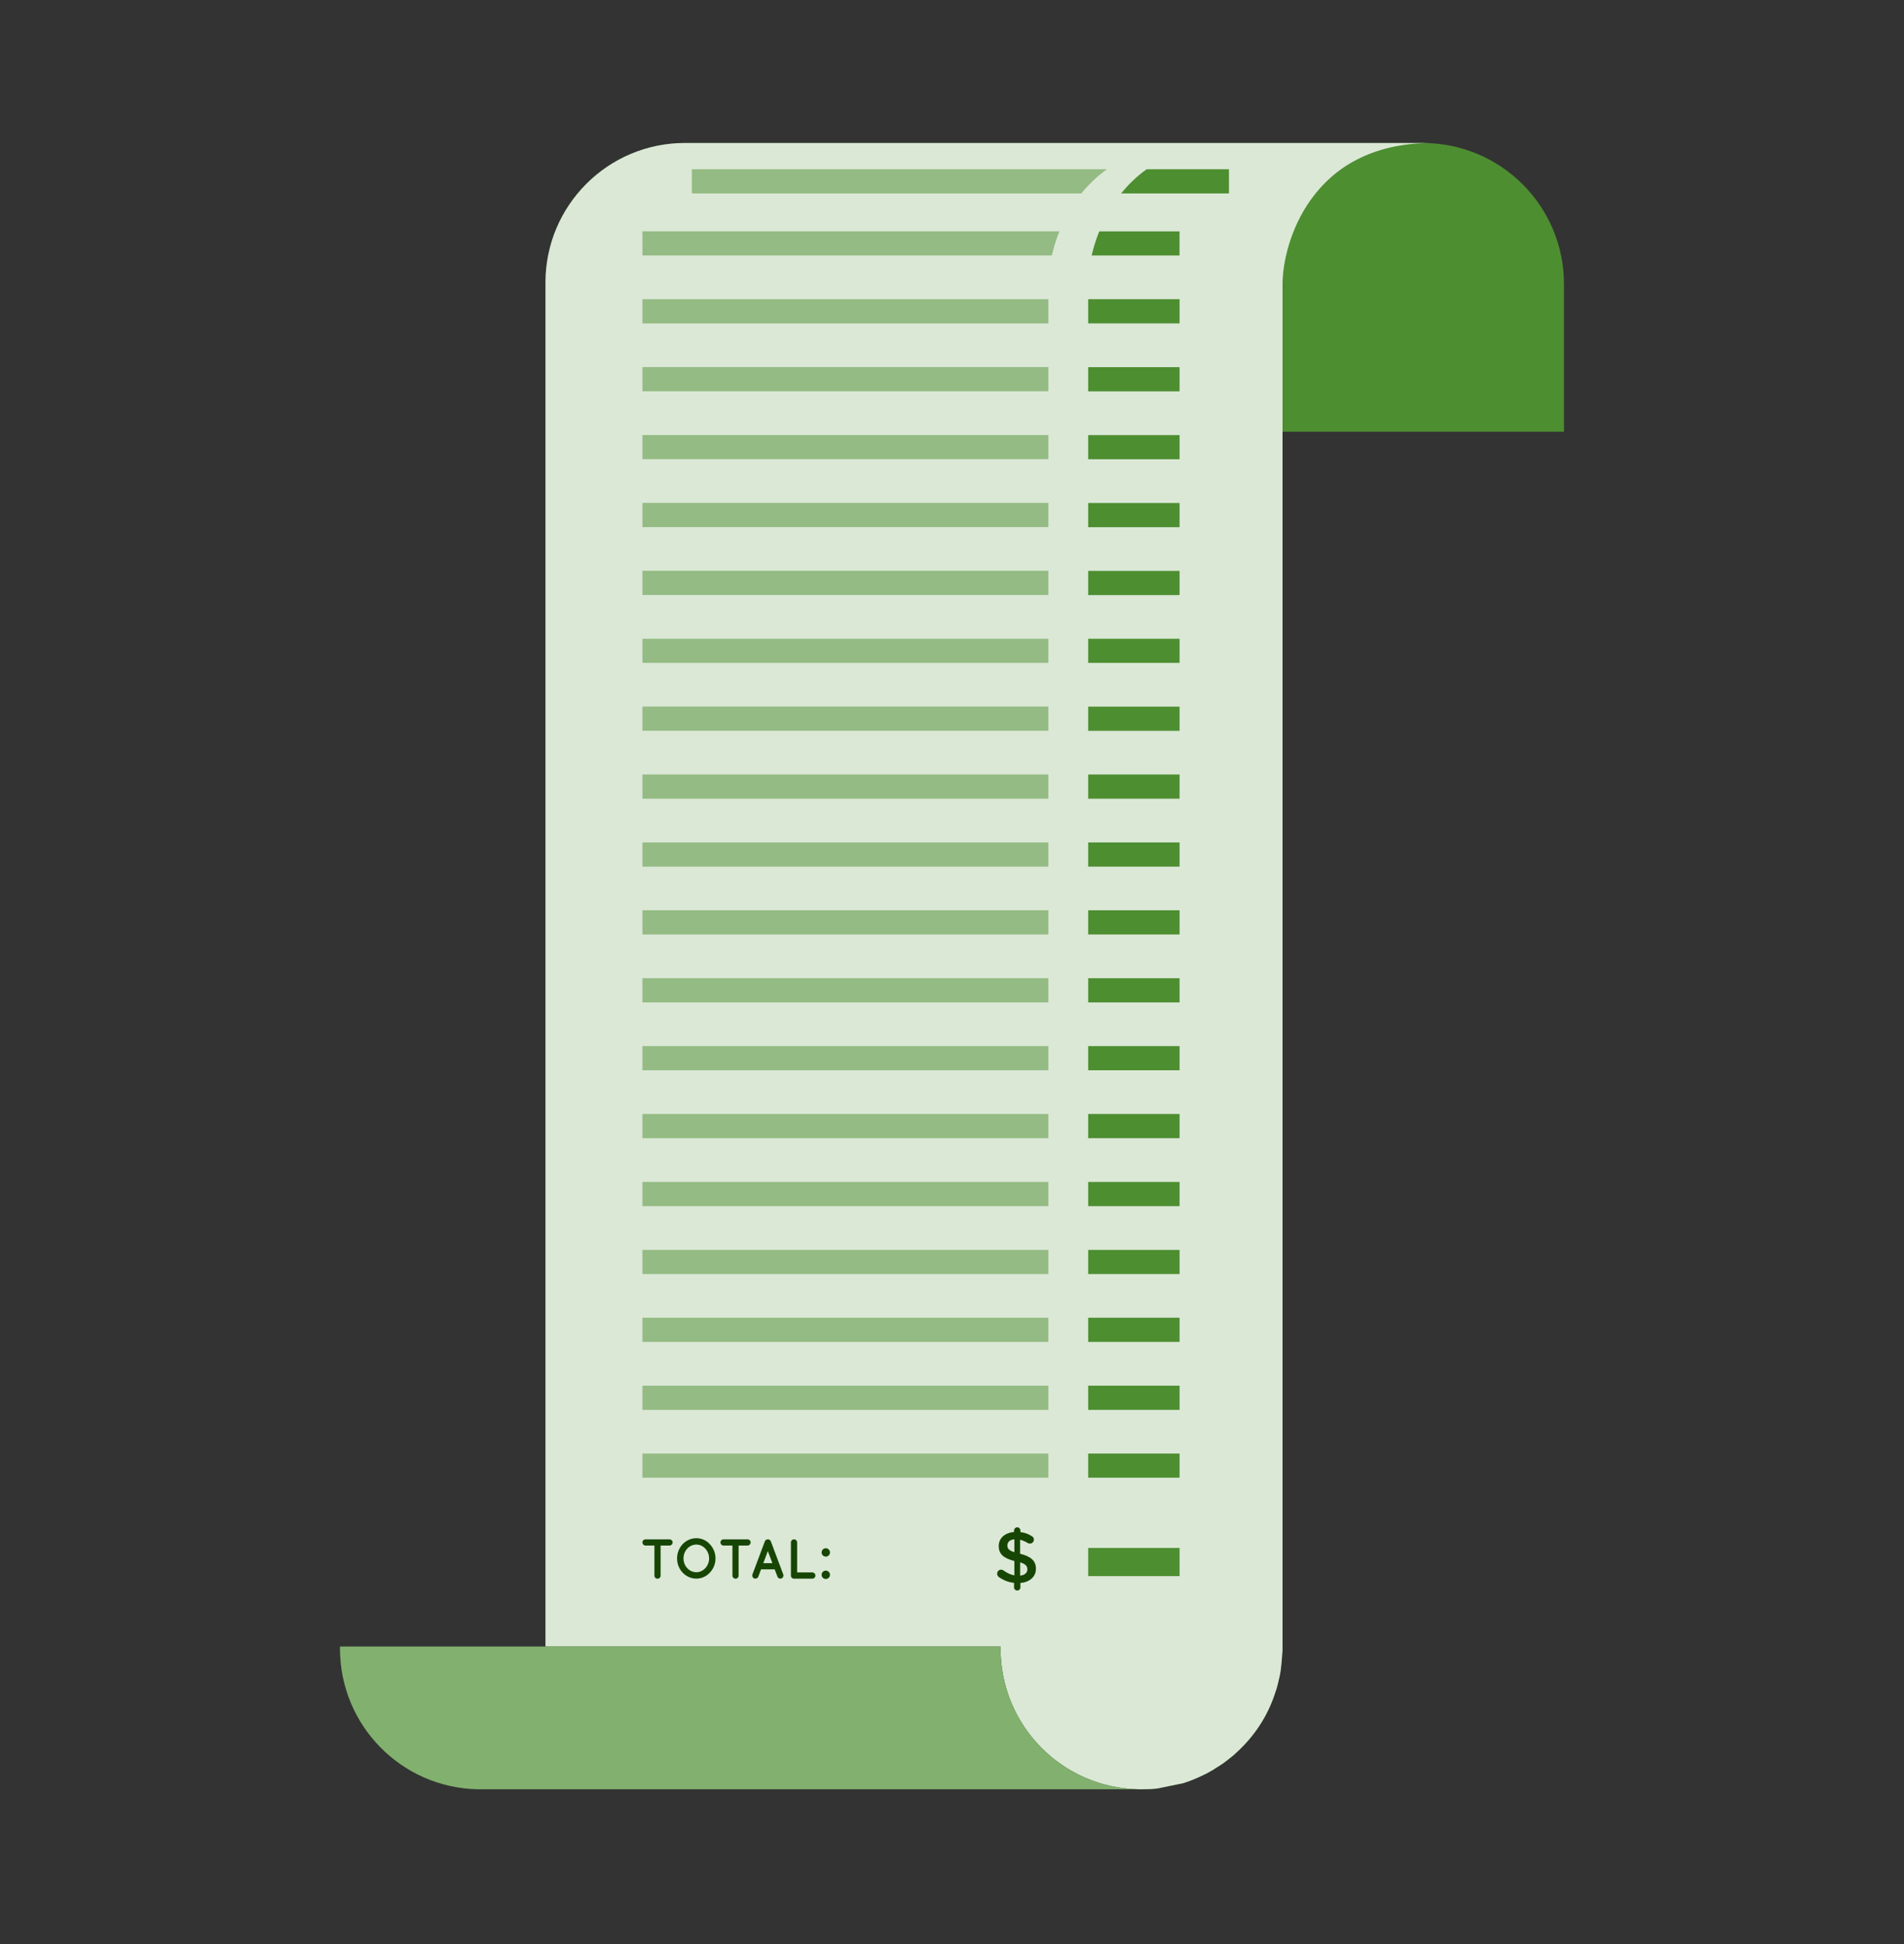 <svg width="48" height="49" viewBox="0 0 48 49" fill="none" xmlns="http://www.w3.org/2000/svg">
<rect x="0" y="0" width="48" height="49" fill="#333333" stroke="none"/>
<path d="M39.428 7.157V10.881H31.806L32.32 7.157C32.32 5.197 33.911 3.605 35.873 3.605C37.836 3.605 39.428 5.197 39.428 7.157Z" fill="#4D8E31"/>
<path d="M13.752 7.12V41.502H25.224V41.549C25.224 43.485 26.767 45.056 28.689 45.098H28.811C28.933 45.098 29.055 45.093 29.172 45.08L29.833 44.944C29.997 44.892 30.157 44.826 30.311 44.752C30.387 44.719 30.466 44.676 30.537 44.634C30.574 44.615 30.611 44.592 30.649 44.564C30.753 44.503 30.851 44.437 30.945 44.362C30.959 44.353 30.978 44.339 30.992 44.325C31.062 44.273 31.128 44.217 31.189 44.156C31.221 44.128 31.254 44.095 31.287 44.062C31.69 43.664 31.995 43.171 32.164 42.614C32.168 42.599 32.173 42.59 32.178 42.581C32.201 42.496 32.225 42.407 32.244 42.318C32.272 42.206 32.291 42.093 32.3 41.976C32.309 41.924 32.309 41.873 32.314 41.821C32.319 41.802 32.319 41.788 32.319 41.77C32.319 41.704 32.333 41.643 32.333 41.577V7.158C32.333 6.164 33.027 3.604 36.098 3.604H17.269C15.327 3.604 13.752 5.179 13.752 7.12Z" fill="#4D8E31"/>
<path opacity="0.8" d="M13.752 7.12V41.502H25.224V41.549C25.224 43.485 26.767 45.056 28.689 45.098H28.811C28.933 45.098 29.055 45.093 29.172 45.08L29.833 44.944C29.997 44.892 30.157 44.826 30.311 44.752C30.387 44.719 30.466 44.676 30.537 44.634C30.574 44.615 30.611 44.592 30.649 44.564C30.753 44.503 30.851 44.437 30.945 44.362C30.959 44.353 30.978 44.339 30.992 44.325C31.062 44.273 31.128 44.217 31.189 44.156C31.221 44.128 31.254 44.095 31.287 44.062C31.69 43.664 31.995 43.171 32.164 42.614C32.168 42.599 32.173 42.59 32.178 42.581C32.201 42.496 32.225 42.407 32.244 42.318C32.272 42.206 32.291 42.093 32.3 41.976C32.309 41.924 32.309 41.873 32.314 41.821C32.319 41.802 32.319 41.788 32.319 41.77C32.319 41.704 32.333 41.643 32.333 41.577V7.158C32.333 6.164 33.027 3.604 36.098 3.604H17.269C15.327 3.604 13.752 5.179 13.752 7.12Z" fill="white"/>
<path d="M29.736 5.832V6.44H27.52C27.565 6.248 27.626 6.042 27.712 5.832H29.736Z" fill="#4D8E31"/>
<path d="M30.982 4.266V4.875H28.264C28.443 4.654 28.654 4.446 28.907 4.266H30.982Z" fill="#4D8E31"/>
<path d="M29.737 7.541H27.433V8.151H29.737V7.541Z" fill="#4D8E31"/>
<path d="M29.737 9.254H27.433V9.864H29.737V9.254Z" fill="#4D8E31"/>
<path d="M29.737 10.967H27.433V11.575H29.737V10.967Z" fill="#4D8E31"/>
<path d="M29.737 12.678H27.433V13.288H29.737V12.678Z" fill="#4D8E31"/>
<path d="M29.737 14.389H27.433V14.999H29.737V14.389Z" fill="#4D8E31"/>
<path d="M29.737 16.1H27.433V16.708H29.737V16.1Z" fill="#4D8E31"/>
<path d="M29.737 17.811H27.433V18.421H29.737V17.811Z" fill="#4D8E31"/>
<path d="M29.737 19.521H27.433V20.131H29.737V19.521Z" fill="#4D8E31"/>
<path d="M29.737 21.234H27.433V21.843H29.737V21.234Z" fill="#4D8E31"/>
<path d="M29.737 22.943H27.433V23.553H29.737V22.943Z" fill="#4D8E31"/>
<path d="M29.737 24.656H27.433V25.266H29.737V24.656Z" fill="#4D8E31"/>
<path d="M29.737 26.367H27.433V26.976H29.737V26.367Z" fill="#4D8E31"/>
<path d="M29.737 28.078H27.433V28.688H29.737V28.078Z" fill="#4D8E31"/>
<path d="M29.737 29.791H27.433V30.401H29.737V29.791Z" fill="#4D8E31"/>
<path d="M29.737 31.504H27.433V32.112H29.737V31.504Z" fill="#4D8E31"/>
<path d="M29.737 33.213H27.433V33.823H29.737V33.213Z" fill="#4D8E31"/>
<path d="M29.737 34.926H27.433V35.536H29.737V34.926Z" fill="#4D8E31"/>
<path opacity="0.5" d="M16.196 5.83H26.708C26.623 6.04 26.561 6.246 26.517 6.438H16.196V5.83Z" fill="#4D8E31"/>
<path opacity="0.5" d="M27.905 4.266C27.653 4.446 27.44 4.654 27.26 4.875H17.442V4.266H27.905Z" fill="#4D8E31"/>
<path opacity="0.5" d="M26.429 7.541H16.196V8.151H26.429V7.541Z" fill="#4D8E31"/>
<path opacity="0.5" d="M26.429 9.252H16.196V9.862H26.429V9.252Z" fill="#4D8E31"/>
<path opacity="0.5" d="M26.429 10.965H16.196V11.573H26.429V10.965Z" fill="#4D8E31"/>
<path opacity="0.5" d="M26.429 12.676H16.196V13.286H26.429V12.676Z" fill="#4D8E31"/>
<path opacity="0.5" d="M26.429 14.387H16.196V14.997H26.429V14.387Z" fill="#4D8E31"/>
<path opacity="0.5" d="M26.429 16.1H16.196V16.708H26.429V16.1Z" fill="#4D8E31"/>
<path opacity="0.5" d="M26.429 17.809H16.196V18.419H26.429V17.809Z" fill="#4D8E31"/>
<path opacity="0.5" d="M26.429 19.521H16.196V20.131H26.429V19.521Z" fill="#4D8E31"/>
<path opacity="0.5" d="M26.429 21.234H16.196V21.843H26.429V21.234Z" fill="#4D8E31"/>
<path opacity="0.5" d="M26.429 22.943H16.196V23.553H26.429V22.943Z" fill="#4D8E31"/>
<path opacity="0.5" d="M26.429 24.656H16.196V25.266H26.429V24.656Z" fill="#4D8E31"/>
<path opacity="0.5" d="M26.429 26.367H16.196V26.976H26.429V26.367Z" fill="#4D8E31"/>
<path opacity="0.5" d="M26.429 28.078H16.196V28.688H26.429V28.078Z" fill="#4D8E31"/>
<path opacity="0.5" d="M26.429 29.791H16.196V30.401H26.429V29.791Z" fill="#4D8E31"/>
<path opacity="0.5" d="M26.429 31.504H16.196V32.112H26.429V31.504Z" fill="#4D8E31"/>
<path opacity="0.5" d="M26.429 33.213H16.196V33.823H26.429V33.213Z" fill="#4D8E31"/>
<path opacity="0.5" d="M26.429 34.926H16.196V35.536H26.429V34.926Z" fill="#4D8E31"/>
<path opacity="0.5" d="M26.429 36.637H16.196V37.245H26.429V36.637Z" fill="#4D8E31"/>
<path d="M29.737 36.637H27.433V37.245H29.737V36.637Z" fill="#4D8E31"/>
<path d="M8.571 41.502V41.549C8.571 43.486 10.114 45.056 12.037 45.098H28.69C26.767 45.056 25.225 43.485 25.225 41.549V41.502H8.571Z" fill="#4D8E31"/>
<g opacity="0.3">
<path d="M8.571 41.502V41.549C8.571 43.486 10.114 45.056 12.037 45.098H28.69C26.767 45.056 25.225 43.485 25.225 41.549V41.502H8.571Z" fill="white"/>
</g>
<path d="M16.879 38.956H16.654V39.713C16.654 39.757 16.62 39.791 16.576 39.791C16.533 39.791 16.498 39.757 16.498 39.713V38.956H16.274C16.23 38.956 16.196 38.919 16.196 38.877C16.196 38.833 16.23 38.799 16.274 38.799H16.879C16.921 38.799 16.957 38.833 16.957 38.877C16.957 38.919 16.921 38.956 16.879 38.956Z" fill="#174604"/>
<path d="M17.895 38.921C17.983 39.015 18.038 39.139 18.038 39.28C18.038 39.42 17.983 39.546 17.895 39.638C17.812 39.73 17.687 39.789 17.557 39.789C17.421 39.789 17.296 39.73 17.209 39.638C17.122 39.546 17.069 39.42 17.069 39.28C17.069 39.14 17.122 39.015 17.209 38.921C17.296 38.828 17.421 38.77 17.557 38.77C17.687 38.77 17.812 38.828 17.895 38.921ZM17.877 39.28C17.877 39.184 17.838 39.094 17.78 39.032C17.721 38.968 17.642 38.931 17.556 38.931C17.466 38.931 17.387 38.968 17.327 39.032C17.267 39.094 17.231 39.183 17.231 39.28C17.231 39.376 17.268 39.465 17.327 39.526C17.387 39.59 17.466 39.628 17.556 39.628C17.641 39.628 17.721 39.59 17.78 39.526C17.838 39.465 17.877 39.376 17.877 39.28Z" fill="#174604"/>
<path d="M18.846 38.956H18.62V39.713C18.62 39.757 18.587 39.791 18.543 39.791C18.5 39.791 18.465 39.757 18.465 39.713V38.956H18.241C18.197 38.956 18.163 38.919 18.163 38.877C18.163 38.833 18.197 38.799 18.241 38.799H18.846C18.888 38.799 18.924 38.833 18.924 38.877C18.924 38.919 18.888 38.956 18.846 38.956Z" fill="#174604"/>
<path d="M19.53 39.556H19.186L19.117 39.74C19.104 39.771 19.074 39.789 19.043 39.789C19.033 39.789 19.025 39.788 19.016 39.785C18.975 39.769 18.955 39.724 18.969 39.683L19.282 38.849C19.295 38.818 19.326 38.797 19.358 38.799C19.39 38.797 19.42 38.818 19.433 38.849L19.746 39.683C19.76 39.724 19.74 39.77 19.699 39.785C19.692 39.788 19.682 39.789 19.672 39.789C19.641 39.789 19.611 39.771 19.6 39.74L19.53 39.556ZM19.472 39.4L19.357 39.095L19.243 39.4H19.472Z" fill="#174604"/>
<path d="M19.939 39.713V38.877C19.939 38.834 19.972 38.799 20.016 38.799C20.06 38.799 20.096 38.834 20.096 38.877V39.633H20.48C20.52 39.633 20.557 39.668 20.557 39.712C20.557 39.755 20.521 39.79 20.48 39.79H20.02C20.017 39.79 20.017 39.79 20.017 39.79C20.016 39.79 20.016 39.79 20.016 39.79C19.973 39.791 19.939 39.755 19.939 39.713Z" fill="#174604"/>
<path d="M20.818 39.023C20.876 39.023 20.924 39.072 20.924 39.13C20.924 39.188 20.876 39.234 20.818 39.234C20.76 39.234 20.713 39.188 20.713 39.13C20.713 39.072 20.76 39.023 20.818 39.023ZM20.818 39.587C20.876 39.587 20.924 39.635 20.924 39.693C20.924 39.752 20.876 39.798 20.818 39.798C20.76 39.798 20.713 39.752 20.713 39.693C20.713 39.635 20.76 39.587 20.818 39.587Z" fill="#174604"/>
<path d="M29.737 39.016H27.433V39.726H29.737V39.016Z" fill="#4D8E31"/>
<path d="M25.645 38.496C25.69 38.496 25.724 38.531 25.724 38.575V38.616C25.833 38.629 25.925 38.663 26.009 38.717C26.039 38.734 26.065 38.761 26.065 38.805C26.065 38.862 26.019 38.906 25.962 38.906C25.943 38.906 25.925 38.901 25.907 38.89C25.842 38.851 25.78 38.824 25.717 38.809V39.162C25.997 39.232 26.116 39.344 26.116 39.541C26.116 39.743 25.958 39.877 25.724 39.9V40.01C25.724 40.054 25.69 40.089 25.645 40.089C25.601 40.089 25.564 40.054 25.564 40.01V39.896C25.426 39.882 25.299 39.832 25.187 39.753C25.156 39.733 25.138 39.703 25.138 39.665C25.138 39.607 25.182 39.563 25.239 39.563C25.261 39.563 25.283 39.571 25.3 39.584C25.386 39.646 25.471 39.688 25.572 39.707V39.345C25.303 39.275 25.178 39.173 25.178 38.966C25.178 38.769 25.334 38.633 25.564 38.614V38.576C25.565 38.531 25.602 38.496 25.645 38.496ZM25.572 39.123V38.798C25.454 38.809 25.396 38.871 25.396 38.952C25.395 39.029 25.43 39.078 25.572 39.123ZM25.718 39.379V39.714C25.835 39.701 25.9 39.642 25.9 39.554C25.899 39.473 25.859 39.423 25.718 39.379Z" fill="#174604"/>
</svg>
